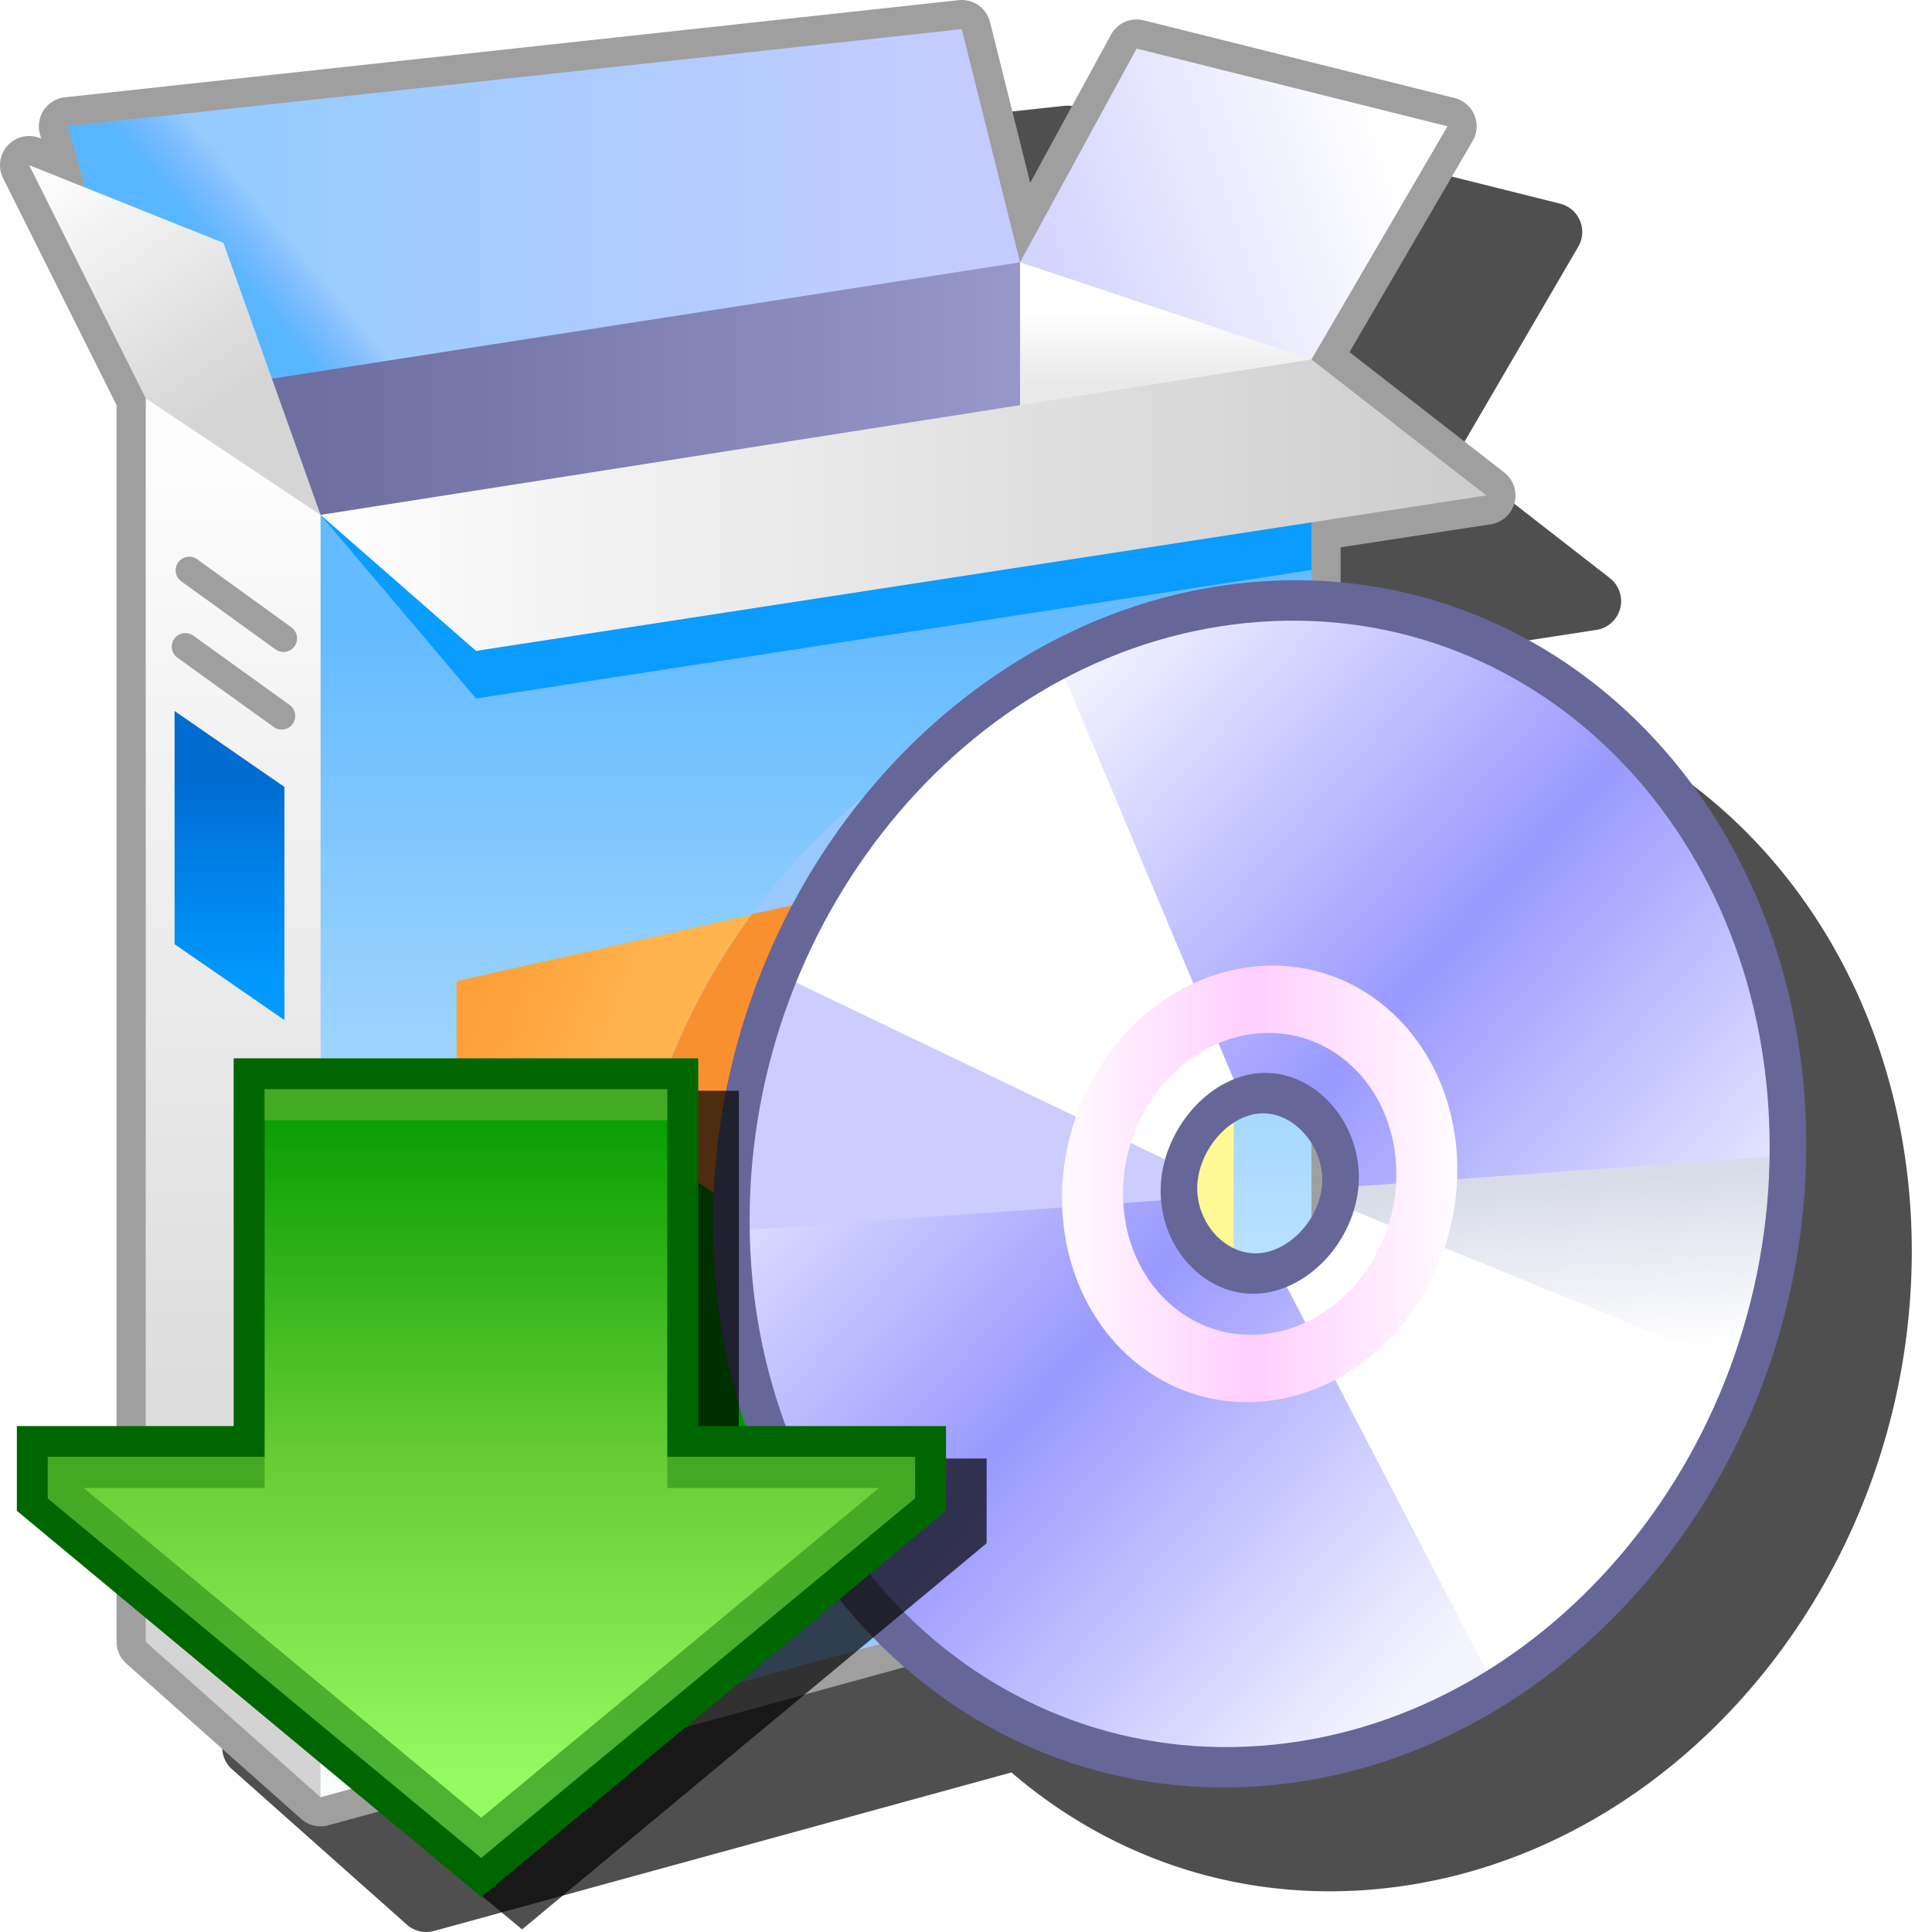 <svg version="1.1" viewBox="0 0 256 256" xmlns="http://www.w3.org/2000/svg" xmlns:xlink="http://www.w3.org/1999/xlink">
<defs>
<linearGradient id="linearGradient3549" x1="-125.93" x2="-97.932" y1="23.25" y2="23.25" gradientTransform="translate(-13.5 -1)" gradientUnits="userSpaceOnUse">
<stop stop-color="#fcfcfc" offset="0"/>
<stop stop-color="#cecece" offset="1"/>
</linearGradient>
<linearGradient id="linearGradient17518" x1="-108.43" x2="-99.432" y1="17" y2="14" gradientTransform="translate(-13.5 -1)" gradientUnits="userSpaceOnUse">
<stop stop-color="#d3d3ff" offset="0"/>
<stop stop-color="#fff" offset="1"/>
</linearGradient>
<linearGradient id="linearGradient37484" x1="-106.43" x2="-106.43" y1="20.186" y2="18.25" gradientTransform="translate(-13.5 -1)" gradientUnits="userSpaceOnUse">
<stop stop-color="#e9e9e9" offset="0"/>
<stop stop-color="#fff" offset="1"/>
</linearGradient>
<linearGradient id="linearGradient56211" x1="-126.93" x2="-109.43" y1="21.75" y2="21.75" gradientTransform="translate(-13.5 -1)" gradientUnits="userSpaceOnUse">
<stop stop-color="#6e6ea1" offset="0"/>
<stop stop-color="#9696c9" offset="1"/>
</linearGradient>
<linearGradient id="linearGradient74736" x1="-128.93" x2="-110.93" y1="15.75" y2="15.75" gradientTransform="translate(-13.5 -1)" gradientUnits="userSpaceOnUse">
<stop stop-color="#95cbff" offset="0"/>
<stop stop-color="#c4ccff" offset="1"/>
</linearGradient>
<linearGradient id="linearGradient91996" x1="-129.93" x2="-133.93" y1="21" y2="15" gradientTransform="translate(-13.5 -1)" gradientUnits="userSpaceOnUse">
<stop stop-color="#d5d5d5" offset="0"/>
<stop stop-color="#fcfcfc" offset="1"/>
</linearGradient>
<linearGradient id="linearGradient106183" x1="-129.43" x2="-129.43" y1="53.5" y2="22.5" gradientTransform="translate(-13.5 -1)" gradientUnits="userSpaceOnUse">
<stop stop-color="#d3d3d3" offset="0"/>
<stop stop-color="#fcfcfc" offset="1"/>
</linearGradient>
<linearGradient id="linearGradient123921" x1="-124.93" x2="-124.93" y1="55" y2="26.5" gradientTransform="translate(-13.5 -1)" gradientUnits="userSpaceOnUse">
<stop stop-color="#fafdff" offset="0"/>
<stop stop-color="#65bbff" offset="1"/>
</linearGradient>
<linearGradient id="linearGradient149207" x1="-130.98" x2="-130.98" y1="30.146" y2="35.468" gradientTransform="translate(-11.758 -.952)" gradientUnits="userSpaceOnUse">
<stop stop-color="#006bd1" offset="0"/>
<stop stop-color="#09f" offset="1"/>
</linearGradient>
<linearGradient id="linearGradient162495" x1="-124.53" x2="-121.12" y1="36.657" y2="37.992" gradientTransform="translate(-12 -1)" gradientUnits="userSpaceOnUse">
<stop stop-color="#ff9f39" offset="0"/>
<stop stop-color="#ffb34d" offset="1"/>
</linearGradient>
<linearGradient id="linearGradient179765" x1="-123.94" x2="-123.94" y1="50.5" y2="40.5" gradientTransform="translate(-12 -1)" gradientUnits="userSpaceOnUse">
<stop stop-color="#079d04" offset="0"/>
<stop stop-color="#8ff85f" offset="1"/>
</linearGradient>
<linearGradient id="linearGradient300283" x1="-163.06" x2="-161.71" y1="17.421" y2="16.293" gradientTransform="translate(20,-1.5)" gradientUnits="userSpaceOnUse">
<stop stop-color="#57b6ff" offset="0"/>
<stop stop-color="#57a2ff" stop-opacity="0" offset="1"/>
</linearGradient>
<linearGradient id="linearGradient3027-5" x1="-129.43" x2="-103.43" y1="84.5" y2="112" gradientTransform="translate(-12.568)" gradientUnits="userSpaceOnUse">
<stop stop-color="#f4f4ff" offset="0"/>
<stop stop-color="#99f" offset=".5"/>
<stop stop-color="#f4f4ff" offset="1"/>
</linearGradient>
<linearGradient id="linearGradient55886-2" x1="-123.89" x2="-108.08" y1="98.65" y2="98.65" gradientUnits="userSpaceOnUse">
<stop stop-color="#fffaff" offset="0"/>
<stop stop-color="#ffceff" offset=".5"/>
<stop stop-color="#fffaff" offset="1"/>
</linearGradient>
<linearGradient id="linearGradient611595" x1="-109.32" x2="-109.32" y1="105.97" y2="99.412" gradientUnits="userSpaceOnUse">
<stop stop-color="#fff" offset="0"/>
<stop stop-color="#d8dce9" offset="1"/>
</linearGradient>
<filter id="filter939" x="-.124" y="-.122" width="1.247" height="1.244" color-interpolation-filters="sRGB">
<feGaussianBlur stdDeviation="12.322"/>
</filter>
<linearGradient id="linearGradient1140-6" x1="-46.438" x2="-46.438" y1="24.605" y2="45.852" gradientUnits="userSpaceOnUse">
<stop stop-color="#95fb62" offset="0"/>
<stop stop-color="#6c3" offset=".5"/>
<stop stop-color="#0a9e05" offset="1"/>
</linearGradient>
<linearGradient id="linearGradient1152-5" x1="-46.531" x2="-46.531" y1="24.125" y2="34.818" gradientUnits="userSpaceOnUse">
<stop stop-color="#4db333" offset="0"/>
<stop stop-color="#43a923" offset="1"/>
</linearGradient>
<filter id="filter1181" x="-.117" y="-.13" width="1.234" height="1.259" color-interpolation-filters="sRGB">
<feGaussianBlur stdDeviation="5.588"/>
</filter>
</defs>
<g transform="translate(-12.568)">
<path d="m153.59 14.023-100.74 10.95-17.689 1.921a3.862 3.862 0 0 0-3.297 4.9l0.162 0.567-0.164-0.066a3.862 3.862 0 0 0-4.887 5.313l15.038 30.078v163.86a3.862 3.862 0 0 0 1.296 2.886l23.17 20.594a3.862 3.862 0 0 0 3.588 0.839l76.522-21.005c12.666 10.872 29.023 16.848 46.893 15.58 40.188-2.85 72.408-40.809 72.407-84.677 6.3e-4 -39.754-26.757-71.171-61.684-74.593v-4.646l19.894-3.058a3.862 3.862 0 0 0 1.784-6.864l-20.502-15.947 16.317-27.973a3.862 3.862 0 0 0-2.398-5.693l-41.192-10.298a3.862 3.862 0 0 0-4.325 1.898l-10.709 19.634-5.325-21.296a3.862 3.862 0 0 0-4.165-2.901z" color="#000000" filter="url(#filter939)" opacity=".83" stroke-linecap="round" stroke-linejoin="round" stroke-width=".988" style="-inkscape-stroke:none"/>
<g transform="matrix(5.149 0 0 5.149 778.12 -47.628)">
<path d="m-123.93 10-19.564 2.127-3.436 0.373 0.451 1.58-1.451-0.58 3 6v32l4.5 4 25.5-7v-25.809l4.5-0.691-4.5-3.5 3.5-6-8-2-3 5.5z" fill="none" stroke="#9f9f9f" stroke-linecap="round" stroke-linejoin="round" stroke-width="1.5"/>
<path d="m-122.43 16-1.5-6-23 2.5 2 7 11.088 0.579z" fill="url(#linearGradient74736)"/>
<path d="m-119.43 10.5 8 2-3.5 6-4.598-0.487-2.902-2.013z" fill="url(#linearGradient17518)"/>
<path d="m-122.43 16-1.842 8.5h9.342v-6z" fill="url(#linearGradient37484)"/>
<path d="m-143.5 12.127-3.436 0.373 2 7 7.391-0.814z" fill="url(#linearGradient300283)" style="mix-blend-mode:normal"/>
<path d="m-122.43 16-22.5 3.5 0.243 5.988 22.257 0.012z" fill="url(#linearGradient56211)"/>
<path d="m-140.43 55.5-4.5-4v-32l1.968 0.381 2.533 2.619 1.198 19.412z" fill="url(#linearGradient106183)"/>
<path d="m-140.43 22.5v33l25.5-7v-29.346z" fill="url(#linearGradient123921)"/>
<path d="m-140.43 22.5-2.5-7-5-2 3 6z" fill="url(#linearGradient91996)"/>
<path d="m-140.43 22.5 4 4.725 21.5-3.308v-4.763z" fill="#0a9cff" style="mix-blend-mode:normal"/>
<path d="m-140.43 22.5 4 3.5 26-4-4.5-3.5z" fill="url(#linearGradient3549)"/>
<path d="m-141.36 35.501v-6l-2.827-1.953v6z" fill="url(#linearGradient149207)"/>
<g fill="none" stroke="#9f9f9f" stroke-linecap="round" stroke-width=".7">
<path d="m-143.81 23.926 2.425 1.752"/>
<path d="m-143.91 25.891 2.478 1.784"/>
<path d="m-143.86 46.946 2.362 1.957"/>
<path d="m-143.87 49.406 2.369 1.93"/>
</g>
<path d="m-136.93 34.5v15.5l20-5v-15z" fill="url(#linearGradient179765)"/>
<path d="m-136.93 34.5v2.535c5 0.465 9.822 5.343 12.477 9.846l7.523-1.881v-15z" fill="url(#linearGradient162495)"/>
<path d="m-119.65 30.612c-1.477 4.392-4.896 14.437-4.802 16.269l7.523-1.881v-15z" fill="#fff995"/>
<g fill-rule="evenodd">
<path d="m-118.63 26.599c-7.805 0.554-14.063 7.926-14.062 16.445-6e-5 3.66 1.167 6.956 3.118 9.482l8.053-2.218z" fill="#99c8ff" stop-color="#000000" style="mix-blend-mode:normal"/>
<path d="m-129.33 32.776c-1.288 1.75-2.261 3.782-2.82 5.976 2.252 1.534 4.891 3.332 11.154 7.264 4.263-11.453-5.503-13.863-5.503-13.863z" fill="#f99030" stop-color="#000000" style="mix-blend-mode:normal"/>
<path d="m-123.94 44.153c-1.853-1.187-6.05-4.018-8.206-5.402-0.346 1.368-0.538 2.829-0.538 4.293-3e-5 2.016 0.354 3.922 0.999 5.649l8.759-2.194z" fill="#090" stop-color="#000000" style="mix-blend-mode:normal"/>
</g>
<g transform="matrix(.628 -.045 0 .692 -43.553 -33.76)">
<path transform="translate(12.568)" d="m-128.35 77a21.65 21.65 0 0 0-21.65 21.65 21.65 21.65 0 0 0 21.65 21.65 21.65 21.65 0 0 0 21.65-21.65 21.65 21.65 0 0 0-21.65-21.65zm0 18.477a3.173 3.173 0 0 1 3.172 3.174 3.173 3.173 0 0 1-3.172 3.172 3.173 3.173 0 0 1-3.174-3.172 3.173 3.173 0 0 1 3.174-3.174z" fill="url(#linearGradient3027-5)" fill-rule="evenodd" stop-color="#000000"/>
<path transform="translate(12.568)" d="m-141.7 82c-2.79 0.522-8.5 10.04-8.5 17h18.732c-0.025-0.115-0.044-0.232-0.057-0.35 0.015-1.155 0.657-2.211 1.676-2.756z" fill="#ccf"/>
<path transform="translate(12.568)" d="m-125.2 99c-0.115 1.032-0.728 1.942-1.641 2.438l13.139 13.562c3.556-3.556 7.5-11 7-16z" fill="url(#linearGradient611595)"/>
<path transform="translate(12.568)" d="m-136.7 78.5c-5 2.5-9.5 7.5-11.5 11l16.795 8.398a3.173 3.173 0 0 1 2.393-2.316zm11.389 21.041a3.173 3.173 0 0 1-2.371 2.207l8.982 16.252c4-1.5 10-8.5 10.5-11z" fill="#fff"/>
<path transform="translate(12.568)" d="m-128.35 77c-11.957-2.14e-4 -21.651 9.693-21.65 21.65-2.1e-4 11.957 9.693 21.651 21.65 21.65 11.957 2.1e-4 21.651-9.693 21.65-21.65 2.1e-4 -11.957-9.693-21.651-21.65-21.65zm7e-3 18.281c1.752 6.71e-4 3.309 1.637 3.309 3.389-6.7e-4 1.752-1.593 3.307-3.344 3.307-1.752 4.1e-4 -3.278-1.575-3.279-3.327-4e-4 -1.753 1.561-3.369 3.314-3.369z" fill="none" stop-color="#000000" stroke="#669" stroke-linecap="round" stroke-linejoin="round" stroke-width="1.5"/>
<circle cx="-115.78" cy="98.65" r="6.85" fill="none" stop-color="#000000" stroke="url(#linearGradient55886-2)" stroke-linecap="round" stroke-linejoin="round" stroke-width="2.5"/>
</g>
</g>
</g>
<path transform="matrix(1.073 0 0 1.073 -132.79 -12.722)" d="m157.63 146.56v45.412h-26.771v10.459l57.367 47.688 1.223-1.016 56.145-46.672v-10.459h-30.596v-45.412z" color="#000000" filter="url(#filter1181)" opacity=".83" stroke-width="3.825px" style="-inkscape-stroke:none"/>
<g transform="matrix(4.104 0 0 -4.104 254.35 337.22)" stroke-width="1px">
<path d="m-46.432 21.572-14.5 12.053v2h7v11.874h14v-11.874h8v-2z" fill="url(#linearGradient1140-6)" stroke="#060"/>
<path d="m-53.432 34.626h-6.5v-0.605l13.493-11.191 13.507 11.198v0.597h-7.5" fill="none" stroke="url(#linearGradient1152-5)"/>
<path d="m-53.432 46.5h13" fill="none" stroke="#43a923"/>
</g>
</svg>
